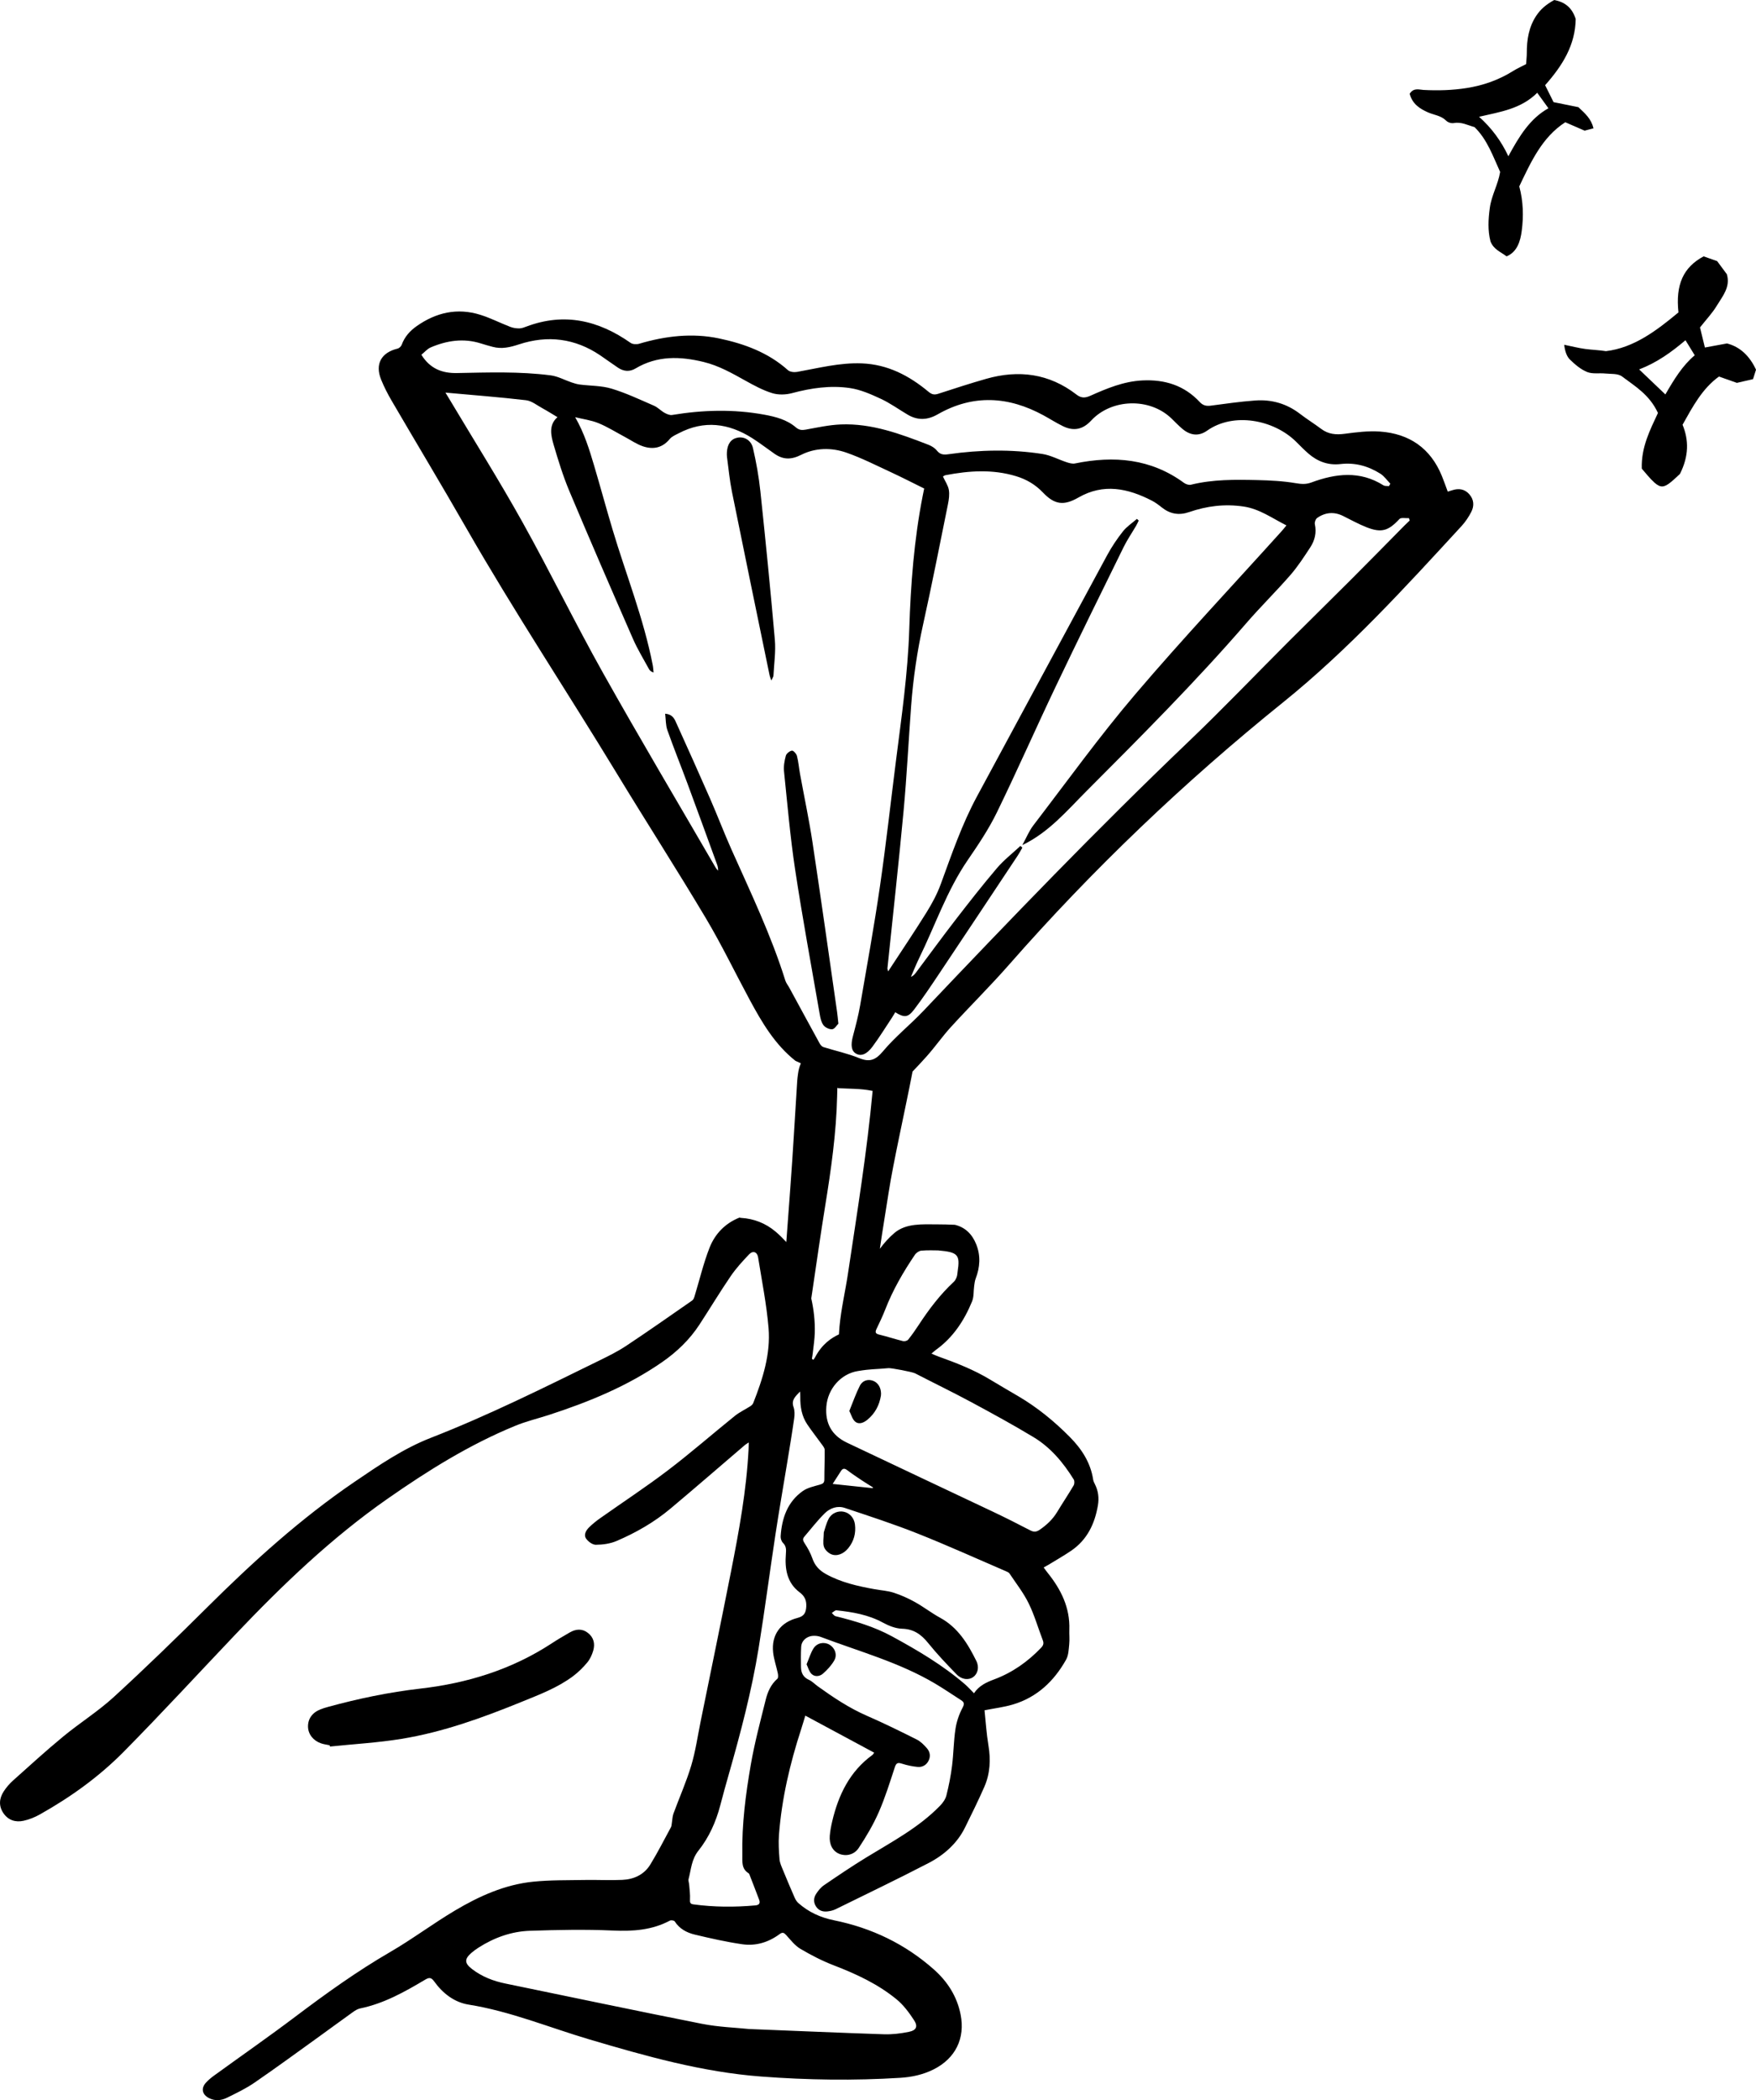 <?xml version="1.0" encoding="UTF-8"?>
<svg id="Layer_2" data-name="Layer 2" xmlns="http://www.w3.org/2000/svg" viewBox="0 0 194.416 232.459">
  <g id="Layer_1-2" data-name="Layer 1">
    <g>
      <g>
        <path d="m36.506,193.181c.008.047.015.093.022.14,2.639-.274,5.298-.423,7.912-.848,4.622-.752,9.007-2.345,13.33-4.107,1.961-.799,3.952-1.549,5.668-2.828.58-.432,1.11-.956,1.574-1.512.31-.371.533-.854.669-1.323.217-.755.058-1.467-.602-1.971-.646-.493-1.336-.421-2.005-.036-.667.384-1.333.773-1.977,1.195-4.429,2.904-9.341,4.417-14.555,5.016-3.474.399-6.877,1.109-10.242,2.032-.278.076-.556.161-.823.267-.91.362-1.398,1.058-1.374,1.935.022.815.572,1.528,1.447,1.828.306.105.636.143.954.212Z" stroke-width="0"/>
        <path d="m90.063,182.464c-.31.492-.476,1.073-.764,1.754.166.339.27.789.548,1.063.365.359.917.282,1.272-.032.477-.421.934-.912,1.247-1.46.364-.635.066-1.396-.529-1.744-.594-.346-1.38-.209-1.774.419Z" stroke-width="0"/>
        <path d="m96.535,152.795c-.59-.153-1.089.104-1.329.575-.441.863-.758,1.79-1.174,2.806.213.408.331.922.654,1.186.434.354.962.106,1.367-.23.832-.692,1.307-1.596,1.479-2.658.024-.149.013-.308-.006-.459-.075-.612-.456-1.08-.992-1.219Z" stroke-width="0"/>
        <path d="m93.446,167.337c-.648-.146-1.375.137-1.709.789-.268.52-.4,1.109-.53,1.486-.01.668-.116,1.159.01,1.58.098.326.438.667.758.819.634.302,1.401.017,1.937-.641.625-.767.869-1.663.743-2.643-.091-.712-.579-1.247-1.208-1.389Z" stroke-width="0"/>
        <path d="m162.669,54.7c-.51-.57-1.156-.669-1.868-.441-.151.048-.304.093-.514.158-.225-.602-.422-1.172-.649-1.73-1.251-3.073-3.6-4.688-6.851-4.918-1.293-.091-2.619.074-3.914.247-.961.129-1.805.052-2.595-.541-.77-.577-1.592-1.085-2.354-1.671-1.468-1.128-3.136-1.605-4.948-1.474-1.654.12-3.302.358-4.948.575-.487.064-.853-.035-1.192-.4-1.72-1.845-3.864-2.517-6.356-2.395-2.075.102-3.923.878-5.766,1.698-.575.256-1.007.274-1.533-.133-3.018-2.333-6.393-2.769-9.994-1.744-1.78.506-3.54,1.082-5.301,1.653-.443.144-.713.092-1.105-.235-2.133-1.774-4.503-3.015-7.366-3.127-2.451-.095-4.791.522-7.165.944-.322.057-.79.007-1.012-.192-2.191-1.963-4.864-2.935-7.646-3.517-2.96-.619-5.929-.27-8.832.593-.286.085-.718.062-.949-.101-3.543-2.486-7.321-3.379-11.498-1.814-.263.098-.541.211-.812.215-.334.004-.688-.047-.999-.167-1.112-.429-2.183-.979-3.315-1.335-2.555-.803-4.911-.264-7.07,1.261-.744.526-1.325,1.179-1.643,2.057-.064.178-.28.379-.462.423-1.804.438-2.512,1.71-1.818,3.426.324.802.724,1.581,1.16,2.329,2.745,4.702,5.554,9.368,8.261,14.092,5.287,9.227,11.16,18.094,16.677,27.18,3.251,5.355,6.643,10.625,9.849,16.006,1.751,2.938,3.238,6.033,4.863,9.047,1.352,2.505,2.784,4.951,5.071,6.758.201.086.402.173.591.275-.15.325-.257.717-.318,1.191-.034.256-.069.512-.086.77-.254,3.958-.468,7.918-.766,11.873-.149,1.98-.291,3.962-.44,5.943-.376-.404-.765-.796-1.186-1.151-1.109-.935-2.405-1.442-3.854-1.526-.051-.003-.094-.018-.135-.035-1.579.628-2.718,1.788-3.333,3.362-.675,1.729-1.102,3.555-1.646,5.337-.053.172-.125.385-.259.478-2.433,1.691-4.858,3.394-7.326,5.032-.942.625-1.971,1.131-2.989,1.63-6.133,3.007-12.246,6.055-18.621,8.541-3.051,1.19-5.75,3.034-8.44,4.866-5.93,4.035-11.22,8.819-16.295,13.865-3.399,3.379-6.839,6.721-10.371,9.959-1.739,1.593-3.769,2.864-5.595,4.369-1.9,1.566-3.723,3.229-5.558,4.872-.397.355-.758.776-1.046,1.223-.494.77-.563,1.601-.028,2.39.536.792,1.347,1.042,2.233.847.629-.138,1.255-.391,1.817-.708,3.387-1.905,6.517-4.145,9.265-6.925,4.224-4.273,8.287-8.695,12.426-13.046,5.17-5.436,10.587-10.631,16.785-14.96,4.484-3.132,9.089-6.007,14.157-8.085,1.206-.495,2.49-.798,3.734-1.203,4.426-1.44,8.713-3.195,12.556-5.87,1.603-1.115,3.011-2.467,4.089-4.118,1.164-1.784,2.264-3.611,3.464-5.37.592-.867,1.313-1.654,2.04-2.416.424-.444.898-.268.995.342.414,2.604.938,5.201,1.155,7.822.238,2.891-.646,5.634-1.697,8.304-.057.143-.204.271-.34.358-.559.358-1.176.641-1.688,1.054-2.474,1.992-4.866,4.088-7.392,6.01-2.449,1.864-5.029,3.555-7.544,5.333-.423.299-.829.628-1.199.989-.342.334-.628.819-.35,1.24.224.339.716.702,1.087.699.766-.005,1.586-.117,2.285-.415,2.149-.917,4.178-2.079,5.974-3.584,2.772-2.323,5.502-4.697,8.253-7.048.096-.083.213-.142.422-.278-.01.32-.014.539-.024.758-.232,4.552-1.054,9.022-1.933,13.48-1.096,5.552-2.244,11.094-3.373,16.64-.332,1.637-.566,3.305-1.045,4.899-.541,1.801-1.314,3.532-1.964,5.302-.116.315-.117.672-.175,1.009-.029.169-.027.358-.105.503-.749,1.383-1.464,2.787-2.283,4.127-.689,1.127-1.823,1.641-3.107,1.699-1.383.063-2.771-.015-4.155.01-1.903.035-3.817-.002-5.707.19-3.138.318-5.979,1.6-8.653,3.189-2.447,1.453-4.734,3.177-7.195,4.604-3.675,2.131-7.104,4.598-10.488,7.15-2.966,2.237-6.018,4.359-9.025,6.54-.31.225-.607.478-.865.76-.57.62-.434,1.309.321,1.703.672.35,1.37.282,2.008-.033,1.034-.51,2.087-1.013,3.034-1.663,2.411-1.655,4.771-3.386,7.146-5.093,1.25-.899,2.487-1.816,3.741-2.71.247-.176.525-.358.813-.417,2.634-.54,4.933-1.833,7.203-3.184.451-.268.675-.261,1.009.205.94,1.308,2.222,2.301,3.796,2.553,4.618.738,8.914,2.532,13.356,3.847,6.242,1.848,12.507,3.623,19.045,4.116,5.132.388,10.268.462,15.405.141,1.272-.08,2.517-.348,3.674-.927,2.419-1.212,3.521-3.423,2.998-6.077-.396-2.004-1.446-3.646-2.951-4.982-3.183-2.827-6.908-4.607-11.062-5.449-1.507-.305-2.811-.904-3.946-1.904-.176-.155-.315-.378-.411-.596-.446-1.016-.879-2.038-1.299-3.066-.157-.385-.347-.785-.38-1.189-.072-.899-.129-1.81-.061-2.707.305-3.995,1.212-7.869,2.451-11.671.175-.539.332-1.084.466-1.521,2.569,1.382,5.079,2.732,7.626,4.101-.081.107-.122.198-.192.249-2.515,1.823-3.761,4.415-4.453,7.34-.124.523-.226,1.057-.271,1.592-.082.978.318,1.71,1.036,2.011.716.3,1.645.141,2.163-.641.836-1.259,1.615-2.579,2.221-3.96.71-1.616,1.232-3.316,1.786-4.996.16-.487.351-.517.789-.377.562.179,1.151.305,1.738.359.506.047.948-.196,1.193-.666.259-.495.176-1.005-.175-1.405-.324-.37-.696-.749-1.127-.965-1.822-.913-3.652-1.815-5.52-2.628-1.96-.854-3.712-2.026-5.433-3.262-.329-.236-.617-.552-.977-.713-.637-.286-.873-.773-.883-1.411-.011-.747-.019-1.497.021-2.243.031-.583.439-.987.934-1.147.375-.121.873-.087,1.25.056,4.262,1.612,8.693,2.813,12.651,5.163.976.579,1.913,1.22,2.869,1.832.372.238.381.428.149.866-.376.713-.65,1.521-.77,2.319-.203,1.349-.207,2.726-.378,4.081-.139,1.104-.355,2.203-.627,3.282-.104.415-.397.824-.704,1.139-2.354,2.421-5.315,3.98-8.155,5.716-1.592.973-3.139,2.02-4.681,3.071-.354.241-.65.605-.885.969-.286.445-.308.952.008,1.417.304.447.761.583,1.267.52.302-.037.616-.108.887-.241,3.437-1.689,6.891-3.348,10.29-5.11,1.716-.89,3.176-2.186,4.037-3.937.733-1.489,1.473-2.982,2.139-4.502.639-1.456.717-3.005.451-4.591-.22-1.319-.301-2.662-.431-3.88,1.125-.223,2.154-.347,3.135-.638,2.674-.793,4.56-2.587,5.896-4.967.272-.485.287-1.133.347-1.713.054-.533-.008-1.077.011-1.614.083-2.431-.922-4.444-2.396-6.279-.141-.175-.27-.36-.446-.597.219-.122.384-.207.541-.303.836-.512,1.69-.996,2.5-1.547,1.77-1.205,2.618-2.976,2.965-5.027.139-.818.042-1.611-.342-2.36-.078-.153-.157-.316-.183-.483-.287-1.895-1.286-3.413-2.594-4.732-1.713-1.727-3.588-3.264-5.694-4.501-1.046-.614-2.096-1.222-3.133-1.85-1.791-1.083-3.726-1.837-5.686-2.539-.231-.083-.456-.187-.797-.328.207-.176.333-.301.476-.402,1.911-1.369,3.149-3.253,4.023-5.384.21-.51.151-1.127.229-1.693.038-.28.069-.569.169-.83.479-1.254.566-2.513.066-3.776-.459-1.158-1.239-1.901-2.37-2.176-.663-.029-1.326-.048-1.99-.048-1.583-.001-3.407-.143-4.695.946-.6.507-1.143,1.111-1.622,1.761.301-2.077.652-4.15.972-6.224.516-3.356,1.84-9.181,2.65-13.399.53-.549,1.051-1.109,1.56-1.679.937-1.048,1.743-2.214,2.69-3.252,2.121-2.321,4.363-4.535,6.436-6.898,9.264-10.563,19.399-20.221,30.328-29.029,7.256-5.848,13.49-12.696,19.766-19.517.423-.461.785-1.001,1.073-1.557.347-.67.312-1.377-.219-1.97Zm-116.016-15.432c.353-.285.65-.651,1.036-.815,1.794-.766,3.646-1.045,5.559-.436.424.135.854.255,1.284.371,1.012.273,1.931.059,2.932-.271,3.161-1.041,6.201-.674,8.996,1.221.66.448,1.303.921,1.966,1.364.617.412,1.278.476,1.928.088,2.408-1.44,4.947-1.36,7.56-.721,1.67.408,3.129,1.238,4.607,2.061.959.534,1.945,1.07,2.985,1.39.673.207,1.506.179,2.195-.007,2.111-.568,4.253-.876,6.402-.559,1.175.173,2.326.682,3.418,1.19,1.036.482,1.977,1.166,2.967,1.751,1.111.657,2.192.617,3.325-.031,3.92-2.242,7.837-2.008,11.724.113.721.393,1.414.84,2.151,1.198,1.197.582,2.209.359,3.112-.616,2.271-2.449,6.493-2.563,8.896-.242.405.391.793.803,1.224,1.163.872.728,1.805.838,2.723.189,2.938-2.076,7.386-1.205,9.836,1.207.452.444.892.903,1.368,1.318,1.02.889,2.199,1.331,3.567,1.171,1.609-.188,3.083.223,4.425,1.076.425.27.731.728,1.092,1.1-.052.089-.104.179-.155.268-.205-.027-.45.011-.608-.089-2.602-1.641-5.286-1.311-7.977-.317-.606.224-1.106.185-1.733.079-1.397-.236-2.832-.31-4.254-.342-2.462-.055-4.928-.088-7.35.514-.227.056-.562-.055-.763-.202-3.676-2.695-7.759-3.035-12.072-2.153-.284.058-.622-.035-.911-.13-.906-.297-1.777-.777-2.703-.92-3.452-.534-6.92-.463-10.375.026-.525.074-.933.067-1.301-.398-.223-.28-.575-.504-.914-.636-3.136-1.213-6.295-2.398-9.73-2.259-1.302.053-2.598.342-3.887.574-.43.077-.734.048-1.083-.251-.996-.854-2.244-1.176-3.487-1.404-3.401-.625-6.81-.532-10.215.032-.265.044-.596-.103-.848-.245-.405-.228-.74-.599-1.16-.781-1.549-.671-3.086-1.402-4.694-1.888-1.12-.338-2.351-.304-3.529-.456-.309-.04-.614-.137-.91-.237-.765-.258-1.505-.675-2.287-.776-3.453-.449-6.929-.323-10.398-.257-1.639.031-2.98-.487-3.932-2.024Zm47.233,101.684c-.297,1.975-.764,3.934-.944,5.917-.025.276-.037.554-.058.831-.787.366-1.852,1.031-2.645,2.539-.05.095-.126.187-.188.282l-.162-.12c.031-.196.071-.391.092-.589.082-.764.207-1.527.228-2.293.033-1.301-.113-2.565-.39-3.799.044-.296.089-.591.133-.887.461-3.111.9-6.225,1.404-9.329.655-4.035,1.232-8.076,1.327-12.169.007-.309.019-.619.023-.93.029.013.062.025.089.04,1.241.08,2.483.035,3.71.285.035.007.071.011.107.016-.621,6.769-1.721,13.482-2.727,20.206Zm-7.58,73.136c.336-.249.495-.17.749.113.487.541.957,1.155,1.566,1.514,1.185.699,2.425,1.338,3.708,1.831,2.478.952,4.866,2.063,6.924,3.747.77.629,1.396,1.475,1.945,2.316.459.702.253,1.127-.58,1.294-.896.18-1.83.296-2.741.266-4.846-.159-9.689-.372-14.944-.582-1.472-.155-3.374-.213-5.216-.576-7.267-1.435-14.514-2.97-21.77-4.46-1.34-.275-2.581-.757-3.674-1.592-.849-.647-.876-1.106-.087-1.793.246-.214.512-.409.787-.585,1.738-1.11,3.646-1.8,5.697-1.867,3.057-.1,6.122-.165,9.174-.028,2.227.1,4.336-.038,6.33-1.101.13-.069.462-.015.529.09.525.825,1.334,1.249,2.216,1.46,1.736.416,3.485.811,5.25,1.068,1.496.218,2.908-.206,4.136-1.115Zm1.998-35.005c-1.89.473-2.923,1.887-2.706,3.828.087.776.356,1.53.518,2.299.041.197.063.511-.047.607-.726.628-1.081,1.464-1.298,2.341-.589,2.37-1.223,4.737-1.641,7.14-.573,3.298-1.003,6.625-.944,9.99.013.755-.115,1.569.698,2.06.044.027.072.091.093.144.361.932.726,1.864,1.077,2.8.146.39-.028.578-.426.613-2.289.205-4.575.195-6.856-.114-.35-.047-.401-.196-.38-.544.034-.544-.051-1.096-.092-1.644-.016-.209-.111-.433-.062-.621.284-1.069.314-2.165,1.093-3.141,1.164-1.459,1.937-3.184,2.415-5.015.297-1.136.609-2.268.932-3.397,1.316-4.611,2.542-9.248,3.312-13.985.679-4.179,1.223-8.38,1.859-12.566.404-2.663.87-5.317,1.305-7.976.266-1.633.541-3.264.774-4.902.058-.41.064-.874-.071-1.254-.288-.81.26-1.224.73-1.725.006.205.021.409.018.614-.015,1.08.158,2.12.772,3.03.502.745,1.064,1.451,1.589,2.182.14.195.335.419.338.632.016,1.092-.039,2.184-.036,3.276.001.365-.141.476-.476.573-.659.189-1.383.336-1.923.72-1.692,1.206-2.308,3.006-2.44,4.999-.017.244.094.57.264.737.369.362.353.756.316,1.211-.129,1.641.106,3.191,1.521,4.257.562.423.766.882.738,1.554-.031.73-.268,1.101-.965,1.275Zm26.972,3.294c-1.486,1.554-3.195,2.764-5.222,3.517-.85.316-1.671.696-2.217,1.527-.375-.374-.668-.705-1.001-.992-2.463-2.125-5.247-3.765-8.09-5.311-1.962-1.066-4.083-1.69-6.236-2.226-.159-.04-.28-.234-.419-.356.172-.104.355-.311.517-.294,1.784.188,3.534.485,5.151,1.366.643.351,1.401.652,2.115.672,1.297.035,2.126.638,2.898,1.597.976,1.211,2.056,2.34,3.14,3.458.573.591,1.335.656,1.839.294.487-.35.695-1.072.344-1.783-.946-1.91-2.039-3.705-4.011-4.782-.959-.524-1.831-1.207-2.787-1.738-.746-.415-1.539-.77-2.35-1.033-.67-.218-1.397-.258-2.098-.385-1.88-.339-3.736-.748-5.43-1.693-.702-.393-1.196-.914-1.468-1.696-.204-.591-.512-1.159-.858-1.681-.192-.291-.265-.491-.038-.754.752-.873,1.454-1.796,2.275-2.599.575-.562,1.393-.846,2.189-.58,2.7.901,5.412,1.782,8.055,2.831,3.324,1.32,6.585,2.798,9.871,4.212.12.052.259.122.327.225.722,1.087,1.544,2.128,2.114,3.291.642,1.306,1.044,2.728,1.568,4.093.129.335.067.559-.181.819Zm-23.089-18.124c.372-.577.648-1.004.923-1.433.205-.321.417-.302.707-.08.501.383,1.028.735,1.553,1.086.424.283.862.546,1.293.818-.021.025-.042.05-.063.075-1.418-.15-2.836-.3-4.412-.466Zm15.348-9.053c2.319,1.247,4.632,2.513,6.887,3.871,1.896,1.141,3.296,2.817,4.455,4.686.102.163.09.498-.012.669-.587.993-1.229,1.954-1.826,2.94-.49.809-1.151,1.428-1.925,1.958-.364.25-.649.276-1.05.067-1.381-.721-2.774-1.421-4.183-2.088-5.37-2.547-10.753-5.067-16.119-7.622-1.694-.807-2.421-2.159-2.271-4.013.154-1.915,1.573-3.593,3.474-3.907,1.513-.25,1.823-.179,3.412-.325.28-.026,2.613.408,2.944.578,2.068,1.068,4.164,2.083,6.213,3.185Zm-6.232-16.323c.147-.218.462-.427.716-.448.726-.061,1.459-.024,1.837-.025,2.228.192,2.451.481,2.165,2.367-.028.19-.032.39-.098.567-.07.19-.165.397-.31.531-1.52,1.411-2.758,3.048-3.89,4.775-.368.563-.754,1.117-1.176,1.64-.104.128-.397.202-.57.16-.873-.215-1.729-.502-2.603-.711-.406-.097-.525-.226-.336-.622.341-.711.683-1.425.969-2.159.842-2.166,1.997-4.161,3.295-6.076Zm54.184-80.696c-1.961,1.984-3.913,3.978-5.886,5.951-2.288,2.289-4.603,4.553-6.893,6.841-3.702,3.7-7.32,7.488-11.104,11.102-10.104,9.65-19.782,19.713-29.395,29.845-1.437,1.513-3.094,2.83-4.429,4.422-.824.983-1.472,1.264-2.661.778-1.273-.521-2.643-.808-3.961-1.223-.164-.052-.32-.239-.41-.402-1.127-2.052-2.241-4.111-3.36-6.168-.145-.266-.352-.511-.44-.794-1.568-5.009-3.832-9.731-5.965-14.508-.822-1.842-1.538-3.731-2.346-5.58-1.221-2.794-2.474-5.574-3.73-8.352-.212-.469-.395-1.021-1.264-1.091.08.651.052,1.269.243,1.809.704,1.989,1.495,3.947,2.229,5.926,1.101,2.969,2.18,5.946,3.265,8.92.078.216.13.441.123.719-.089-.109-.193-.209-.263-.33-4.171-7.184-8.419-14.326-12.482-21.571-3.087-5.504-5.85-11.19-8.925-16.702-2.571-4.609-5.385-9.082-8.09-13.615-.104-.175-.212-.349-.426-.702,3.081.28,6.007.503,8.92.844.627.073,1.212.558,1.802.88.551.301,1.082.638,1.681.994-.979.854-.737,1.995-.421,3.067.509,1.728,1.041,3.462,1.738,5.119,2.301,5.472,4.664,10.918,7.043,16.356.506,1.157,1.176,2.242,1.779,3.356.083.153.223.275.5.366-.029-.275-.04-.554-.093-.825-1.001-5.154-2.962-10.023-4.456-15.031-.698-2.338-1.335-4.695-2.029-7.034-.533-1.795-1.08-3.591-2.1-5.367.861.211,1.765.324,2.577.657,1.014.415,1.952,1.01,2.924,1.527.66.351,1.289.794,1.987,1.031,1.127.384,2.16.197,2.979-.8.236-.289.642-.453.989-.635,2.818-1.478,5.528-1.123,8.137.532.851.54,1.649,1.161,2.478,1.736.955.663,1.843.673,2.944.118,1.574-.793,3.356-.823,5.011-.246,1.696.591,3.312,1.418,4.947,2.174,1.2.555,2.375,1.163,3.667,1.799-.027.133-.097.469-.164.806-.957,4.875-1.331,9.819-1.488,14.764-.154,4.895-.856,9.715-1.471,14.553-.589,4.633-1.1,9.276-1.772,13.896-.643,4.411-1.436,8.8-2.195,13.193-.199,1.148-.502,2.281-.799,3.409-.261.99-.177,1.626.337,1.925.546.317,1.172.114,1.83-.772.769-1.033,1.445-2.135,2.158-3.21.127-.192.24-.394.36-.592,1.005.614,1.4.605,2.099-.313.979-1.287,1.879-2.634,2.777-3.979,2.906-4.347,5.798-8.705,8.691-13.061.185-.279.338-.578.506-.868-.071-.064-.143-.127-.213-.191-.875.817-1.835,1.56-2.606,2.465-1.581,1.856-3.086,3.781-4.577,5.711-1.491,1.93-2.928,3.903-4.391,5.855-.137.182-.287.352-.55.462.305-.697.585-1.408.92-2.091,1.771-3.615,3.06-7.464,5.362-10.823,1.166-1.7,2.328-3.432,3.229-5.277,2.25-4.613,4.313-9.317,6.522-13.95,2.461-5.163,4.99-10.292,7.514-15.425.401-.817.923-1.575,1.384-2.364.108-.186.194-.385.29-.578-.066-.061-.133-.122-.2-.183-.522.456-1.127.849-1.55,1.385-.65.824-1.245,1.709-1.745,2.632-4.813,8.887-9.594,17.792-14.402,26.681-1.683,3.109-2.814,6.437-4.025,9.739-.399,1.09-.964,2.139-1.579,3.128-1.348,2.165-2.777,4.28-4.243,6.521-.047-.194-.087-.269-.079-.34.6-5.812,1.25-11.619,1.79-17.436.359-3.875.548-7.766.838-11.647.226-3.02.664-6.006,1.32-8.97.979-4.421,1.853-8.866,2.751-13.305.106-.524.188-1.09.1-1.604-.086-.493-.407-.945-.651-1.472.023-.013.151-.126.296-.153,2.606-.498,5.209-.673,7.8.114,1.147.348,2.139.928,2.972,1.805,1.303,1.371,2.325,1.479,3.941.551,2.77-1.59,5.467-1.015,8.115.348.393.202.756.476,1.104.753.922.733,1.901.904,3.033.514,1.953-.674,3.943-.923,6.026-.613,1.771.264,3.141,1.284,4.74,2.088-.194.238-.343.435-.509.617-5.421,6.014-10.977,11.914-16.225,18.076-3.967,4.656-7.552,9.638-11.277,14.498-.487.635-.794,1.409-1.229,2.196,2.945-1.414,4.948-3.818,7.109-5.982,6.049-6.062,12.102-12.124,17.712-18.607,1.566-1.809,3.28-3.489,4.85-5.294.828-.951,1.524-2.023,2.215-3.082.498-.764.706-1.621.501-2.559-.045-.208.089-.571.26-.69.894-.621,1.858-.714,2.856-.221.862.425,1.706.898,2.597,1.249,1.665.657,2.436.403,3.652-.907.18-.193.698-.071,1.06-.095l.073.263c-.194.188-.395.372-.586.565Z" stroke-width="0"/>
        <path d="m89.966,93.294c-.385-2.548-.925-5.072-1.387-7.609-.122-.668-.174-1.351-.343-2.006-.062-.243-.395-.614-.556-.591-.256.037-.609.317-.676.562-.152.556-.26,1.164-.201,1.732.375,3.635.687,7.282,1.233,10.892.808,5.329,1.79,10.631,2.712,15.942.075.434.168.914.416,1.253.193.264.655.484.974.456.266-.024.498-.436.684-.616-.061-.552-.091-.926-.144-1.296-.898-6.241-1.771-12.485-2.713-18.719Z" stroke-width="0"/>
        <path d="m84.183,54.363c-.169-1.601-.455-3.199-.819-4.768-.206-.886-.967-1.285-1.692-1.154-.723.13-1.137.683-1.192,1.605-.011.187-.014.377.012.562.174,1.277.291,2.565.546,3.826,1.368,6.771,2.771,13.535,4.165,20.301.03.147.092.288.192.59.126-.277.231-.405.238-.538.069-1.33.268-2.673.153-3.989-.477-5.484-1.024-10.962-1.603-16.436Z" stroke-width="0"/>
      </g>
      <path d="m166.089,19.035c-.244,1.432-.955,2.586-1.144,3.976-.176,1.293-.234,2.504.073,3.704.343.896,1.129,1.165,1.786,1.661,1.161-.486,1.522-1.65,1.674-2.815.212-1.621.178-3.26-.272-4.932,1.283-2.684,2.513-5.436,5.095-7.097.652.283,1.298.564,2.142.931.183-.049.58-.154.983-.261-.258-1.054-.91-1.625-1.675-2.34-.785-.159-1.719-.347-2.748-.555-.269-.542-.594-1.194-.934-1.877,1.944-2.197,3.345-4.454,3.384-7.332-.429-1.342-1.289-1.887-2.376-2.098-.946.525-1.523,1.044-1.979,1.727-.835,1.251-1.063,2.665-1.058,4.153.001.358-.044.719-.077,1.217-.496.26-.98.474-1.431.756-1.612,1.01-3.315,1.601-5.124,1.888-1.612.256-3.205.298-4.815.213-.468-.024-1.087-.275-1.519.426.3,1.137,1.117,1.65,2,2.047.683.307,1.457.348,2.048.937.197.196.566.308.833.258.845-.157,1.559.248,2.296.447,1.413,1.367,2.059,3.258,2.84,4.966Zm4.106-8.765c.419.58.823,1.138,1.24,1.715-2.038,1.123-3.252,3.124-4.437,5.309-.794-1.696-1.864-3.134-3.242-4.368,2.354-.549,4.628-.859,6.439-2.656Z" stroke-width="0"/>
      <path d="m191.204,38.015c-.814.15-1.577.291-2.446.451-.19-.78-.379-1.554-.542-2.222.699-.889,1.36-1.579,1.852-2.394.637-1.057,1.545-2.074,1.119-3.499-.385-.52-.755-1.02-1.072-1.447-.572-.202-1.052-.371-1.498-.528-2.261,1.21-3.117,3.14-2.786,6.202-2.447,2.037-4.952,3.925-8.027,4.291-.762-.124-1.536-.141-2.297-.244-.742-.1-1.47-.288-2.327-.463.09.742.287,1.303.646,1.649.567.547,1.198,1.086,1.896,1.366.603.242,1.339.096,2.01.166.63.066,1.386-.024,1.855.33,1.433,1.081,3.026,1.998,3.973,4.037-.863,1.862-1.873,3.795-1.789,6.166.448.501.88,1.078,1.396,1.538.675.601,1.082.558,1.831-.058.412-.339.798-.719,1.001-.903.993-1.988.985-3.736.285-5.439,1.133-2.017,2.179-3.999,4.03-5.335.648.228,1.347.475,1.986.7.66-.152,1.243-.287,1.787-.413.132-.417.225-.711.331-1.046-.703-1.505-1.748-2.526-3.212-2.904Zm-6.822,5.645c-.954-.91-1.88-1.793-2.903-2.769,1.966-.759,3.549-1.892,5.129-3.232.325.528.65,1.056,1.025,1.667-1.339,1.117-2.283,2.657-3.251,4.334Z" stroke-width="0"/>
    </g>
  </g>
</svg>